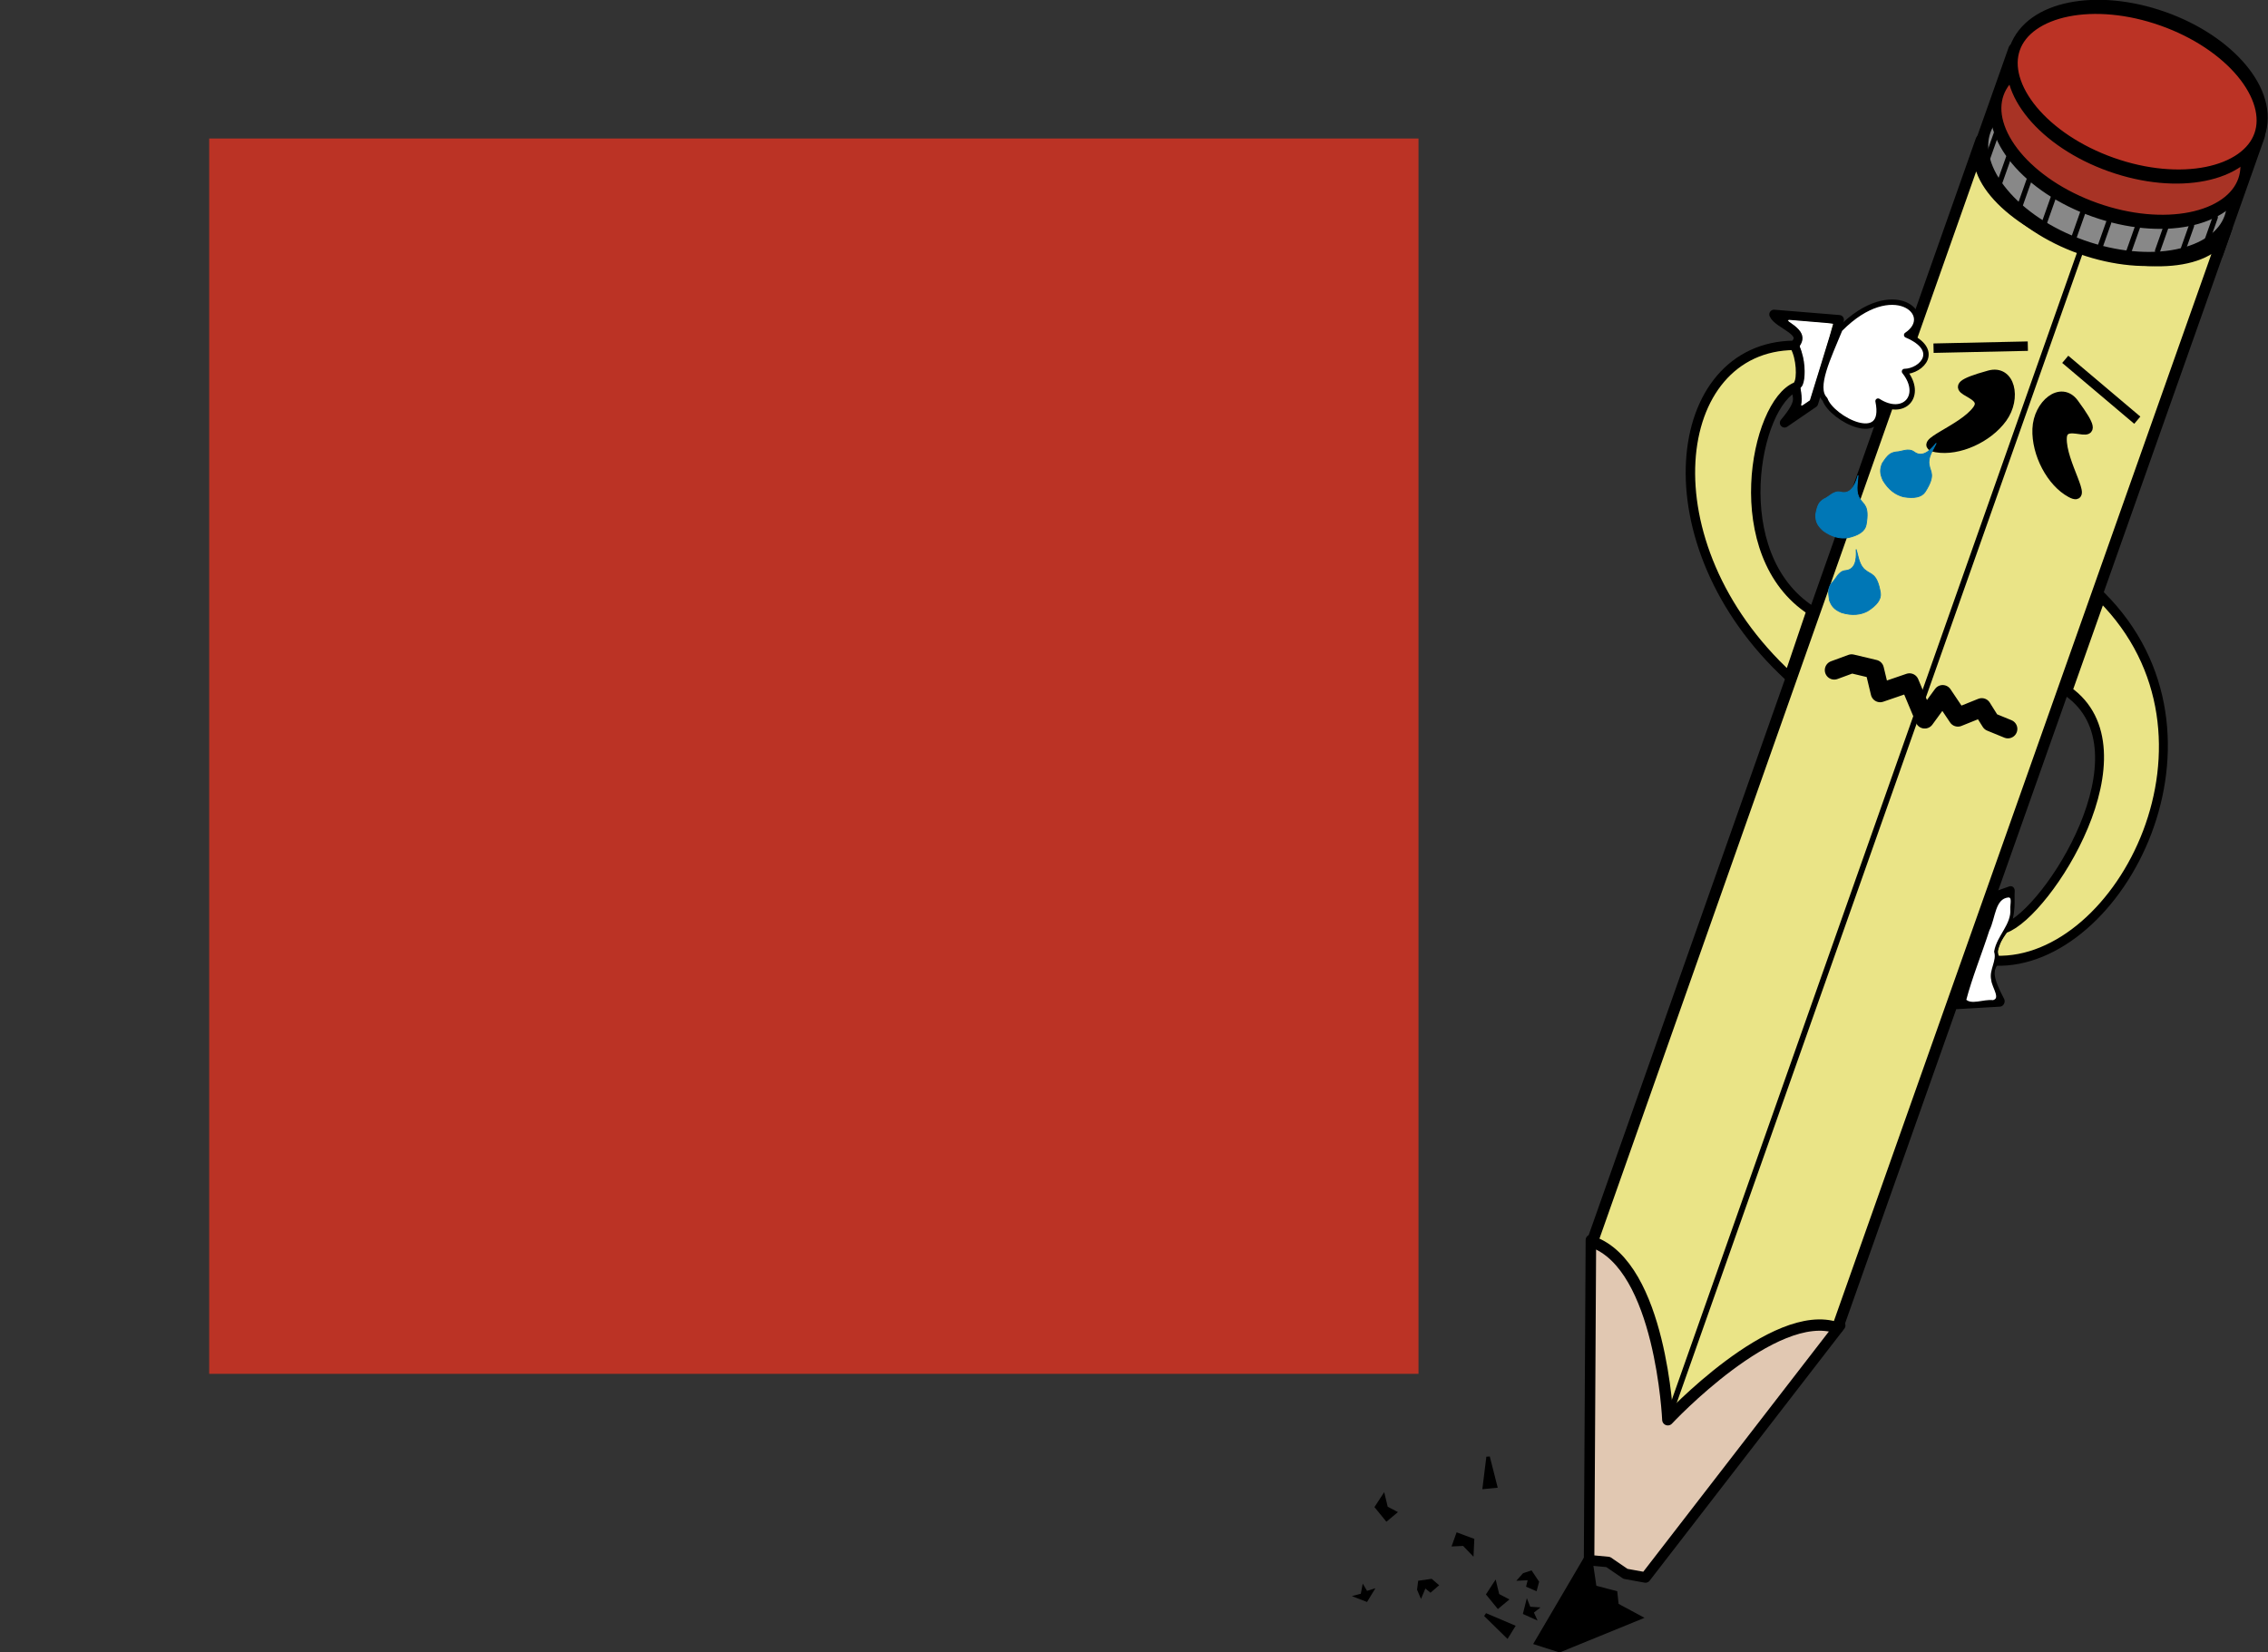 <?xml version="1.0" encoding="UTF-8" standalone="no"?>
<!-- Created with Inkscape (http://www.inkscape.org/) -->

<svg
   xmlns:dc="http://purl.org/dc/elements/1.1/"
   xmlns:cc="http://creativecommons.org/ns#"
   xmlns:rdf="http://www.w3.org/1999/02/22-rdf-syntax-ns#"
   xmlns:svg="http://www.w3.org/2000/svg"
   xmlns="http://www.w3.org/2000/svg"
   xmlns:xlink="http://www.w3.org/1999/xlink"
   xmlns:sodipodi="http://sodipodi.sourceforge.net/DTD/sodipodi-0.dtd"
   xmlns:inkscape="http://www.inkscape.org/namespaces/inkscape"
   width="1294.451"
   height="942.974"
   id="svg2"
   version="1.1"
   inkscape:version="0.48.2 r9819"
   sodipodi:docname="Error500.svg"
   inkscape:export-filename="/home/serafin/Development/Pupils/cusl6-pupils/trunk/pupils/media/img/Error500.png"
   inkscape:export-xdpi="150"
   inkscape:export-ydpi="150">
  <rect width="100%" height="100%" fill="#333333" stroke="none"/>
  <defs
     id="defs4">
    <linearGradient
       inkscape:collect="always"
       id="linearGradient4254">
      <stop
         style="stop-color:#ffffff;stop-opacity:1;"
         offset="0"
         id="stop4256" />
      <stop
         style="stop-color:#ffff00;stop-opacity:1"
         offset="1"
         id="stop4258" />
    </linearGradient>
    <linearGradient
       inkscape:collect="always"
       xlink:href="#linearGradient4254"
       id="linearGradient4260"
       x1="203.462"
       y1="279.848"
       x2="230.484"
       y2="466.221"
       gradientUnits="userSpaceOnUse" />
    <linearGradient
       inkscape:collect="always"
       xlink:href="#linearGradient4254"
       id="linearGradient4272"
       gradientUnits="userSpaceOnUse"
       x1="203.462"
       y1="279.848"
       x2="230.484"
       y2="466.221" />
    <linearGradient
       inkscape:collect="always"
       xlink:href="#linearGradient4254"
       id="linearGradient4274"
       gradientUnits="userSpaceOnUse"
       x1="203.462"
       y1="279.848"
       x2="230.484"
       y2="466.221" />
    <linearGradient
       inkscape:collect="always"
       xlink:href="#linearGradient4254"
       id="linearGradient4276"
       gradientUnits="userSpaceOnUse"
       x1="203.462"
       y1="279.848"
       x2="230.484"
       y2="466.221" />
    <filter
       id="filter4851"
       inkscape:label="Melted jelly"
       inkscape:menu="Bevels"
       inkscape:menu-tooltip="Glossy bevel with blurred edges"
       height="1.3"
       y="-0.15"
       width="1.3"
       x="-0.15"
       color-interpolation-filters="sRGB">
      <feComposite
         id="feComposite4853"
         in2="SourceGraphic"
         operator="arithmetic"
         result="fbSourceGraphic"
         in="SourceGraphic"
         k2="0.9"
         k1="0"
         k3="0"
         k4="0" />
      <feGaussianBlur
         id="feGaussianBlur4855"
         result="result0"
         in="fbSourceGraphic"
         stdDeviation="6" />
      <feSpecularLighting
         id="feSpecularLighting4857"
         specularExponent="25"
         specularConstant="1"
         surfaceScale="6"
         lighting-color="#ffffff"
         result="result1"
         in="result0">
        <feDistantLight
           id="feDistantLight4859"
           azimuth="235"
           elevation="55" />
      </feSpecularLighting>
      <feComposite
         id="feComposite4861"
         in2="result1"
         k3="1.5"
         k2="1"
         operator="arithmetic"
         result="result4"
         in="result0"
         k1="0"
         k4="0" />
      <feComposite
         id="feComposite4863"
         in2="result0"
         operator="atop"
         result="result2"
         in="result4" />
    </filter>
    <filter
       id="filter4851-2"
       inkscape:label="Melted jelly"
       inkscape:menu="Bevels"
       inkscape:menu-tooltip="Glossy bevel with blurred edges"
       height="1.3"
       y="-0.15"
       width="1.3"
       x="-0.15"
       color-interpolation-filters="sRGB">
      <feComposite
         k4="0"
         k3="0"
         k1="0"
         id="feComposite4853-2"
         in2="SourceGraphic"
         operator="arithmetic"
         result="fbSourceGraphic"
         in="SourceGraphic"
         k2="0.9" />
      <feGaussianBlur
         id="feGaussianBlur4855-6"
         result="result0"
         in="fbSourceGraphic"
         stdDeviation="6" />
      <feSpecularLighting
         id="feSpecularLighting4857-0"
         specularExponent="25"
         specularConstant="1"
         surfaceScale="6"
         lighting-color="#ffffff"
         result="result1"
         in="result0">
        <feDistantLight
           id="feDistantLight4859-0"
           azimuth="235"
           elevation="55" />
      </feSpecularLighting>
      <feComposite
         k4="0"
         k1="0"
         id="feComposite4861-8"
         in2="result1"
         k3="1.5"
         k2="1"
         operator="arithmetic"
         result="result4"
         in="result0" />
      <feComposite
         id="feComposite4863-9"
         in2="result0"
         operator="atop"
         result="result2"
         in="result4" />
    </filter>
    <filter
       id="filter4851-2-2"
       inkscape:label="Melted jelly"
       inkscape:menu="Bevels"
       inkscape:menu-tooltip="Glossy bevel with blurred edges"
       height="1.3"
       y="-0.15"
       width="1.3"
       x="-0.15"
       color-interpolation-filters="sRGB">
      <feComposite
         k4="0"
         k3="0"
         k1="0"
         id="feComposite4853-2-6"
         in2="SourceGraphic"
         operator="arithmetic"
         result="fbSourceGraphic"
         in="SourceGraphic"
         k2="0.9" />
      <feGaussianBlur
         id="feGaussianBlur4855-6-3"
         result="result0"
         in="fbSourceGraphic"
         stdDeviation="6" />
      <feSpecularLighting
         id="feSpecularLighting4857-0-9"
         specularExponent="25"
         specularConstant="1"
         surfaceScale="6"
         lighting-color="#ffffff"
         result="result1"
         in="result0">
        <feDistantLight
           id="feDistantLight4859-0-0"
           azimuth="235"
           elevation="55" />
      </feSpecularLighting>
      <feComposite
         k4="0"
         k1="0"
         id="feComposite4861-8-4"
         in2="result1"
         k3="1.5"
         k2="1"
         operator="arithmetic"
         result="result4"
         in="result0" />
      <feComposite
         id="feComposite4863-9-7"
         in2="result0"
         operator="atop"
         result="result2"
         in="result4" />
    </filter>
  </defs>
  <sodipodi:namedview
     id="base"
     pagecolor="#ffffff"
     bordercolor="#666666"
     borderopacity="1.0"
     inkscape:pageopacity="0.0"
     inkscape:pageshadow="2"
     inkscape:zoom="0.41026761"
     inkscape:cx="809.3911"
     inkscape:cy="390.19633"
     inkscape:document-units="px"
     inkscape:current-layer="g4504"
     showgrid="false"
     showguides="true"
     inkscape:guide-bbox="true"
     inkscape:window-width="1366"
     inkscape:window-height="714"
     inkscape:window-x="0"
     inkscape:window-y="26"
     inkscape:window-maximized="1"
     fit-margin-top="0"
     fit-margin-left="0"
     fit-margin-right="0"
     fit-margin-bottom="0" />
  <g
     inkscape:label="Capa 1"
     inkscape:groupmode="layer"
     id="layer1"
     transform="translate(-708.501,1374.689)">
    <g
       id="g4775"
       transform="translate(-551.935,-487.936)"
       inkscape:export-filename="/home/serafin/Development/Pupils/cusl6-pupils/trunk/pupils/media/img/Error500.png"
       inkscape:export-xdpi="150"
       inkscape:export-ydpi="150">
      <path
         sodipodi:nodetypes="ccccccc"
         inkscape:connector-curvature="0"
         id="path3173"
         d="m 2168.434,-179.053 -1.038,182.774 10.904,1.039 9.866,6.75 11.423,2.077 111.119,-143.831 z"
         style="fill:#e1c8b2;fill-opacity:1;stroke:#000000;stroke-width:6;stroke-linecap:round;stroke-linejoin:round;stroke-miterlimit:4;stroke-opacity:1;stroke-dasharray:none" />
      <path
         sodipodi:nodetypes="cccccccc"
         inkscape:connector-curvature="0"
         id="path3943"
         d="m 2166.499,4.691 -26.529,45.174 10.481,3.356 41.565,-16.976 -10.589,-5.697 -0.723,-6.735 -11.831,-3.085 z"
         style="fill:#000000;fill-opacity:1;stroke:#000000;stroke-width:6;stroke-linecap:butt;stroke-linejoin:miter;stroke-miterlimit:4;stroke-opacity:1;stroke-dasharray:none" />
      <path
         inkscape:connector-curvature="0"
         id="path3945"
         d="m 2120.664,47.079 -12.462,-12.202 15.837,6.75 z"
         style="fill:#000000;fill-opacity:1;stroke:#000000;stroke-width:2;stroke-linecap:butt;stroke-linejoin:miter;stroke-miterlimit:4;stroke-opacity:1;stroke-dasharray:none" />
      <path
         inkscape:connector-curvature="0"
         id="path3947"
         d="m 2109.759,23.193 5.712,7.01 4.673,-3.894 -4.933,-2.596 -1.558,-6.491 z"
         style="fill:#000000;fill-opacity:1;stroke:#000000;stroke-width:2;stroke-linecap:butt;stroke-linejoin:miter;stroke-miterlimit:4;stroke-opacity:1;stroke-dasharray:none" />
      <path
         inkscape:connector-curvature="0"
         id="path3949"
         d="m 2128.193,14.366 5.452,-0.26 -1.039,4.154 4.154,1.817 1.039,-3.894 -3.635,-5.452 -3.894,1.298 z"
         style="fill:#000000;fill-opacity:1;stroke:#000000;stroke-width:2;stroke-linecap:butt;stroke-linejoin:miter;stroke-miterlimit:4;stroke-opacity:1;stroke-dasharray:none" />
      <path
         inkscape:connector-curvature="0"
         id="path3951"
         d="m 2132.087,28.645 -1.298,5.192 5.192,2.337 -1.298,-2.856 2.337,-1.817 -3.894,-0.26 z"
         style="fill:#000000;fill-opacity:1;stroke:#000000;stroke-width:2;stroke-linecap:butt;stroke-linejoin:miter;stroke-miterlimit:4;stroke-opacity:1;stroke-dasharray:none" />
      <path
         inkscape:connector-curvature="0"
         id="path3947-8"
         d="m 2046.139,-26.649 5.712,7.01 4.673,-3.894 -4.933,-2.596 -1.558,-6.491 z"
         style="fill:#000000;fill-opacity:1;stroke:#000000;stroke-width:2;stroke-linecap:butt;stroke-linejoin:miter;stroke-miterlimit:4;stroke-opacity:1;stroke-dasharray:none" />
      <path
         inkscape:transform-center-y="-2.0047227"
         inkscape:connector-curvature="0"
         id="path3951-3"
         d="m 2035.253,24.403 4.99,1.937 2.967,-4.86 -2.996,0.931 -1.511,-2.545 -0.744,3.831 z"
         style="fill:#000000;fill-opacity:1;stroke:#000000;stroke-width:2;stroke-linecap:butt;stroke-linejoin:miter;stroke-miterlimit:4;stroke-opacity:1;stroke-dasharray:none" />
      <path
         inkscape:connector-curvature="0"
         id="path3945-8"
         d="m 2107.616,-37.909 2.142,-17.309 4.24,16.685 z"
         style="fill:#000000;fill-opacity:1;stroke:#000000;stroke-width:2;stroke-linecap:butt;stroke-linejoin:miter;stroke-miterlimit:4;stroke-opacity:1;stroke-dasharray:none" />
      <path
         inkscape:connector-curvature="0"
         id="path3949-0"
         d="m 2071.455,23.285 2.116,-5.031 3.3,2.728 3.43,-2.965 -3.066,-2.616 -6.486,0.93 -0.507,4.074 z"
         style="fill:#000000;fill-opacity:1;stroke:#000000;stroke-width:2;stroke-linecap:butt;stroke-linejoin:miter;stroke-miterlimit:4;stroke-opacity:1;stroke-dasharray:none" />
      <path
         inkscape:connector-curvature="0"
         id="path3947-2"
         d="m 2100.865,-7.752 -8.476,-3.149 -2.055,5.725 5.568,-0.261 4.632,4.806 z"
         style="fill:#000000;fill-opacity:1;stroke:#000000;stroke-width:2;stroke-linecap:butt;stroke-linejoin:miter;stroke-miterlimit:4;stroke-opacity:1;stroke-dasharray:none" />
      <path
         sodipodi:nodetypes="ccccsccc"
         inkscape:connector-curvature="0"
         id="path2985-8"
         d="m 2531.367,-756.908 -222.213,628.091 c -36.045,-12.751 -96.817,52.391 -96.817,52.391 0,0 -3.845,-87.672 -43.092,-101.556 l 221.957,-628.77 c -7.997,22.654 19.949,47.701 57.469,60.871 34.464,12.089 74.654,11.708 82.696,-11.026 z"
         style="fill:#eae487;fill-opacity:1;stroke:#000000;stroke-width:6.463;stroke-linecap:round;stroke-linejoin:round;stroke-miterlimit:4;stroke-opacity:1;stroke-dasharray:none" />
      <path
         sodipodi:nodetypes="cc"
         inkscape:connector-curvature="0"
         id="path3793"
         d="M 2211.904,-75.301 2449.131,-746.956"
         style="fill:none;stroke:#000000;stroke-width:3.231;stroke-linecap:round;stroke-linejoin:round;stroke-miterlimit:4;stroke-opacity:1;stroke-dasharray:none" />
      <path
         sodipodi:nodetypes="ccccccccccc"
         inkscape:connector-curvature="0"
         id="path3174"
         d="m 2307.32,-504.271 9.927,-3.647 13.043,3.103 3.239,13.475 16.739,-5.737 8.691,20.745 10.248,-14.045 8.691,12.956 13.623,-5.477 5.124,8.166 9.797,4.012"
         style="fill:none;stroke:#000000;stroke-width:10.771;stroke-linecap:round;stroke-linejoin:round;stroke-miterlimit:4;stroke-opacity:1;stroke-dasharray:none" />
      <g
         transform="matrix(0.943,0.334,-0.387,1.094,2460.821,-903.869)"
         id="g4303">
        <path
           id="path5159-3"
           style="fill:#eae487;fill-opacity:1;stroke:#000000;stroke-width:5;stroke-linecap:round;stroke-linejoin:round;stroke-miterlimit:4;stroke-opacity:1;stroke-dasharray:none"
           d="m 129.913,476.157 c -5.466,-4.459 -1.05,-14.149 -0.069,-17.238 m -11.628,-168.084 0,49.397 c 56.372,13.639 31.314,106.24 11.463,119.996 0.233,-8.969 -2.645,-12.738 -4.403,-17.894 l -7.522,5.25 c 0,25.821 0.605,26.16 0.605,55.795 l 22.527,-8.179 c -10.064,-7.988 -13.135,-12.481 -10.418,-18.167 68.034,-18.513 88.795,-144.673 -12.253,-186.197 z"
           inkscape:connector-curvature="0" />
        <path
           style="fill:#ffffff;fill-opacity:1;stroke:#000000;stroke-width:1.786;stroke-linecap:round;stroke-linejoin:round;stroke-miterlimit:4;stroke-dasharray:none"
           d="m 125.125,444.719 c -7.789,3.221 -3.463,12.755 -4.507,19.187 0.418,12.161 -0.329,24.593 0.846,36.59 4.604,2.244 10.571,-3.144 15.661,-3.978 5.006,-3.207 -2.796,-7.093 -4.437,-10.392 -2.98,-3.921 -0.384,-9.521 -3.75,-13.469 -1.455,-7.463 4.314,-15.003 0.594,-22.438 -1.037,-1.985 -1.115,-6.521 -4.406,-5.5 z"
           id="path4227"
           inkscape:connector-curvature="0" />
      </g>
      <path
         sodipodi:nodetypes="cccccccccccc"
         inkscape:connector-curvature="0"
         d="m 2284.834,-689.067 c 3.696,6.556 4.053,18.38 2.058,21.514 m -5.422,166.897 12.76,-37.618 c -49.191,-31.756 -32.245,-118.354 -8.567,-127.743 0.011,6.568 4.222,7.557 -6.694,20.583 l 16.511,-11.31 c 8.841,-28.621 4.524,-14.673 14.671,-47.521 l -37.216,-3.038 c 2.475,5.766 20.067,9.765 11.669,17.653 -71.342,0.44 -85.462,113.143 -3.134,188.994 z"
         style="fill:#eae487;fill-opacity:1;stroke:#000000;stroke-width:5.385;stroke-linecap:round;stroke-linejoin:round;stroke-miterlimit:4;stroke-opacity:1;stroke-dasharray:none"
         id="path5159-3-2" />
      <g
         transform="matrix(0.943,0.334,-0.387,1.094,1896.167,-1119.983)"
         id="g4604">
        <g
           id="g4597"
           transform="translate(0,-4)">
          <path
             transform="matrix(6.297,0,0,7.349,-315.964,-1892.681)"
             d="m 164.402,272.651 c 0,2.859 -5.258,5.177 -11.743,5.177 -6.485,0 -11.743,-2.318 -11.743,-5.177 0,-2.859 5.258,-5.177 11.743,-5.177 6.485,0 11.743,2.318 11.743,5.177 z"
             sodipodi:ry="5.177032"
             sodipodi:rx="11.743023"
             sodipodi:cy="272.6507"
             sodipodi:cx="152.6593"
             id="path3941-9"
             style="fill:#888888;fill-opacity:1;fill-rule:nonzero;stroke:#000000;stroke-width:0.97;stroke-linecap:round;stroke-linejoin:round;stroke-miterlimit:4;stroke-opacity:1;stroke-dasharray:none"
             sodipodi:type="arc" />
          <path
             transform="matrix(6.242,0,0,7.349,-307.435,-1912.122)"
             d="m 164.526,272.651 c 0,2.859 -5.313,5.177 -11.867,5.177 -6.554,0 -11.867,-2.318 -11.867,-5.177 0,-2.859 5.313,-5.177 11.867,-5.177 6.554,0 11.867,2.318 11.867,5.177 z"
             sodipodi:ry="5.177032"
             sodipodi:rx="11.866713"
             sodipodi:cy="272.6507"
             sodipodi:cx="152.6593"
             id="path3941-9-0"
             style="fill:#a83325;fill-opacity:1;fill-rule:nonzero;stroke:#000000;stroke-width:0.97;stroke-linecap:round;stroke-linejoin:round;stroke-miterlimit:4;stroke-opacity:1;stroke-dasharray:none"
             sodipodi:type="arc" />
          <path
             transform="matrix(6.249,0,0,7.349,-308.386,-1935.776)"
             d="m 164.505,272.651 c 0,2.859 -5.304,5.177 -11.846,5.177 -6.542,0 -11.846,-2.318 -11.846,-5.177 0,-2.859 5.304,-5.177 11.846,-5.177 6.542,0 11.846,2.318 11.846,5.177 z"
             sodipodi:ry="5.177032"
             sodipodi:rx="11.846097"
             sodipodi:cy="272.6507"
             sodipodi:cx="152.6593"
             id="path3941-9-5"
             style="fill:#bb3325;fill-opacity:1;fill-rule:nonzero;stroke:#000000;stroke-width:0.97;stroke-linecap:round;stroke-linejoin:round;stroke-miterlimit:4;stroke-opacity:1;stroke-dasharray:none"
             sodipodi:type="arc" />
          <path
             inkscape:connector-curvature="0"
             id="path4404"
             d="m 571.037,130.01 0,-61.531"
             style="fill:none;stroke:#000000;stroke-width:6;stroke-linecap:round;stroke-linejoin:round;stroke-miterlimit:4;stroke-opacity:1;stroke-dasharray:none" />
          <path
             inkscape:connector-curvature="0"
             id="path4404-3"
             d="m 719.865,130.01 0,-61.531"
             style="fill:none;stroke:#000000;stroke-width:6;stroke-linecap:round;stroke-linejoin:round;stroke-miterlimit:4;stroke-opacity:1;stroke-dasharray:none" />
        </g>
        <g
           id="g4585"
           transform="translate(0,-2)">
          <path
             transform="translate(-106.839,83.996)"
             inkscape:connector-curvature="0"
             id="path4495"
             d="m 746.156,45.365 0,14.539"
             style="fill:none;stroke:#000000;stroke-width:3;stroke-linecap:round;stroke-linejoin:round;stroke-miterlimit:4;stroke-opacity:1;stroke-dasharray:none" />
          <path
             inkscape:connector-curvature="0"
             id="path4495-8"
             d="m 620.625,127.284 0,14.539"
             style="fill:none;stroke:#000000;stroke-width:3;stroke-linecap:round;stroke-linejoin:round;stroke-miterlimit:4;stroke-opacity:1;stroke-dasharray:none" />
          <path
             inkscape:connector-curvature="0"
             id="path4495-7"
             d="m 604.268,124.168 0,14.539"
             style="fill:none;stroke:#000000;stroke-width:3;stroke-linecap:round;stroke-linejoin:round;stroke-miterlimit:4;stroke-opacity:1;stroke-dasharray:none" />
          <path
             inkscape:connector-curvature="0"
             id="path4495-80"
             d="m 588.951,117.678 0,14.539"
             style="fill:none;stroke:#000000;stroke-width:3;stroke-linecap:round;stroke-linejoin:round;stroke-miterlimit:4;stroke-opacity:1;stroke-dasharray:none" />
          <path
             inkscape:connector-curvature="0"
             id="path4495-8-8"
             d="m 655.154,131.308 0,14.539"
             style="fill:none;stroke:#000000;stroke-width:3;stroke-linecap:round;stroke-linejoin:round;stroke-miterlimit:4;stroke-opacity:1;stroke-dasharray:none" />
          <path
             inkscape:connector-curvature="0"
             id="path4495-7-3"
             d="m 671.511,128.192 0,14.539"
             style="fill:none;stroke:#000000;stroke-width:3;stroke-linecap:round;stroke-linejoin:round;stroke-miterlimit:4;stroke-opacity:1;stroke-dasharray:none" />
          <path
             inkscape:connector-curvature="0"
             id="path4495-80-2"
             d="m 686.828,121.702 0,14.539"
             style="fill:none;stroke:#000000;stroke-width:3;stroke-linecap:round;stroke-linejoin:round;stroke-miterlimit:4;stroke-opacity:1;stroke-dasharray:none" />
          <path
             inkscape:connector-curvature="0"
             id="path4495-8-8-7"
             d="m 700.329,119.235 0,14.539"
             style="fill:none;stroke:#000000;stroke-width:3;stroke-linecap:round;stroke-linejoin:round;stroke-miterlimit:4;stroke-opacity:1;stroke-dasharray:none" />
          <path
             inkscape:connector-curvature="0"
             id="path4495-8-8-6"
             d="m 711.493,111.447 0,14.539"
             style="fill:none;stroke:#000000;stroke-width:3;stroke-linecap:round;stroke-linejoin:round;stroke-miterlimit:4;stroke-opacity:1;stroke-dasharray:none" />
          <path
             inkscape:connector-curvature="0"
             id="path4495-8-8-64"
             d="m 577.787,108.591 0,14.539"
             style="fill:none;stroke:#000000;stroke-width:3;stroke-linecap:round;stroke-linejoin:round;stroke-miterlimit:4;stroke-opacity:1;stroke-dasharray:none" />
        </g>
      </g>
      <path
         inkscape:connector-curvature="0"
         id="path4951"
         d="m 2417.805,-689.193 -53.813,1.158"
         style="fill:none;stroke:#000000;stroke-width:5.385;stroke-linecap:butt;stroke-linejoin:miter;stroke-miterlimit:4;stroke-opacity:1;stroke-dasharray:none" />
      <path
         inkscape:connector-curvature="0"
         id="path4951-2"
         d="m 2439.166,-681.671 41.114,34.739"
         style="fill:none;stroke:#000000;stroke-width:5.385;stroke-linecap:butt;stroke-linejoin:miter;stroke-miterlimit:4;stroke-opacity:1;stroke-dasharray:none" />
      <path
         sodipodi:nodetypes="sssss"
         inkscape:connector-curvature="0"
         id="path3866-9-4-3"
         d="m 2403.446,-648.01 c -8.321,11.526 -25.261,19.102 -37.837,16.922 -12.576,-2.18 14.817,-10.353 23.138,-21.879 8.321,-11.526 -27.61,-10.29 6.995,-19.86 12.302,-3.402 16.025,13.291 7.704,24.817 z"
         style="fill:#000000;fill-opacity:1;stroke:#000000;stroke-width:5;stroke-linecap:round;stroke-linejoin:round;stroke-miterlimit:4;stroke-opacity:1;stroke-dasharray:none" />
      <path
         sodipodi:nodetypes="sssss"
         inkscape:connector-curvature="0"
         id="path3866-9-4-3-2"
         d="m 2422.923,-641.95 c -0.567,14.204 8.085,30.621 19.325,36.668 11.24,6.047 -5.267,-17.291 -4.7,-31.496 0.567,-14.204 28.075,8.946 6.754,-19.943 -7.579,-10.269 -20.811,0.566 -21.379,14.77 z"
         style="fill:#000000;fill-opacity:1;stroke:#000000;stroke-width:5;stroke-linecap:round;stroke-linejoin:round;stroke-miterlimit:4;stroke-opacity:1;stroke-dasharray:none" />
      <path
         sodipodi:nodetypes="ccccccccc"
         inkscape:connector-curvature="0"
         id="path4040"
         d="m 2365.508,-633.798 c -1.923,4.137 -4.976,8.169 -3.965,12.575 0.545,3.908 3.786,5.5 -2.284,15.092 -2.026,3.147 -6.323,3.955 -12.418,2.912 -4.348,-1.12 -8.324,-3.808 -11.638,-9.28 -1.838,-4.023 -1.816,-6.282 -0.497,-9.705 3.195,-5.041 4.673,-6.073 7.954,-6.6 3.094,9.7e-4 7.055,-2.562 10.433,0.115 4.071,2.855 8.222,0.279 12.414,-5.109 z"
         style="fill:#0077b6;fill-opacity:1;stroke:#0077b6;stroke-width:0.482px;stroke-linecap:butt;stroke-linejoin:miter;stroke-opacity:1" />
      <path
         sodipodi:nodetypes="ccccccccc"
         inkscape:connector-curvature="0"
         id="path4040-6"
         d="m 2320.874,-615.207 c -0.222,4.556 -1.53,9.442 1.067,13.142 1.978,3.415 5.58,3.667 3.573,14.839 -0.69,3.679 -4.366,6.047 -10.405,7.378 -4.449,0.602 -9.145,-0.39 -14.277,-4.209 -3.219,-3.034 -4.05,-5.134 -4.118,-8.802 1.059,-5.873 2.039,-7.386 4.88,-9.111 2.865,-1.166 5.569,-5.032 9.707,-3.826 4.847,1.11 7.721,-2.84 9.572,-9.411 z"
         style="fill:#0077b6;fill-opacity:1;stroke:#0077b6;stroke-width:0.482px;stroke-linecap:butt;stroke-linejoin:miter;stroke-opacity:1" />
      <path
         sodipodi:nodetypes="ccccccccc"
         inkscape:connector-curvature="0"
         id="path4040-4"
         d="m 2319.824,-573.213 c 1.331,4.363 1.752,9.404 5.446,12.008 3.015,2.545 6.491,1.565 8.379,12.758 0.594,3.695 -2.065,7.166 -7.299,10.46 -3.984,2.07 -8.739,2.724 -14.86,0.864 -4.055,-1.767 -5.547,-3.463 -6.851,-6.892 -0.988,-5.886 -0.577,-7.641 1.513,-10.224 2.303,-2.066 3.541,-6.618 7.843,-6.882 4.937,-0.594 6.306,-5.282 5.828,-12.093 z"
         style="fill:#0077b6;fill-opacity:1;stroke:#0077b6;stroke-width:0.482px;stroke-linecap:butt;stroke-linejoin:miter;stroke-opacity:1" />
      <path
         sodipodi:nodetypes="cccccc"
         inkscape:connector-curvature="0"
         id="path5157"
         d="m 2310.76,-699.046 c 29.892,-30.221 55.414,-8.136 37.882,3.499 19.956,8.523 8.668,20.631 -1.219,20.821 10.979,13.795 -0.331,26.364 -15.101,16.907 5.466,26.378 -26.488,10.182 -30.285,-1.009 -6.74,-6.674 2.114,-24.32 8.632,-40.322"
         style="fill:#ffffff;fill-opacity:1;stroke:#000000;stroke-width:3.075;stroke-linecap:round;stroke-linejoin:round;stroke-miterlimit:4;stroke-opacity:1;stroke-dasharray:none" />
      <path
         inkscape:connector-curvature="0"
         id="path4464"
         d="m 2288.875,-655.997 c 0.337,-1.131 0.317,-4.508 -0.042,-6.863 l -0.363,-2.383 0.514,-0.585 c 2.017,-2.297 2.447,-10.213 0.93,-17.135 -0.402,-1.837 -1.349,-4.908 -1.756,-5.693 -0.204,-0.394 -0.198,-0.522 0.038,-0.83 0.548,-0.715 1.191,-2.323 1.326,-3.318 0.457,-3.369 -1.522,-6.359 -6.413,-9.687 -1.529,-1.04 -1.959,-1.409 -1.56,-1.338 0.303,0.054 5.962,0.529 12.575,1.055 6.614,0.526 12.083,1.006 12.155,1.067 0.071,0.061 -2.866,9.809 -6.527,21.662 l -6.657,21.551 -2.009,1.366 c -1.105,0.751 -2.084,1.413 -2.176,1.47 -0.095,0.059 -0.11,-0.086 -0.035,-0.338 l 0,0 z"
         style="fill:#ffffff;fill-opacity:1;stroke:#ffffff;stroke-width:0.734;stroke-linecap:round;stroke-linejoin:round;stroke-miterlimit:4;stroke-opacity:1;stroke-dasharray:none" />
    </g>
    <g
       id="g4504"
       transform="translate(-660.481,-369.703)">
      <flowRoot
         transform="matrix(2.007,0,0,2.173,12.732,-4606.465)"
         style="font-size:64px;font-style:normal;font-weight:bold;text-align:center;line-height:125%;letter-spacing:0px;word-spacing:0px;text-anchor:middle;fill:#bb3325;fill-opacity:1;stroke:none;font-family:Sans;-inkscape-font-specification:Sans Bold"
         id="flowRoot4490"
         xml:space="preserve"><flowRegion
           id="flowRegion4492"><rect
             style="font-size:64px;font-style:normal;font-weight:bold;text-align:center;text-anchor:middle;-inkscape-font-specification:Sans Bold;fill:#bb3325;fill-opacity:1"
             y="1693.758"
             x="735.252"
             height="324.462"
             width="343.898"
             id="rect4494" /></flowRegion><flowPara
           id="flowPara4496"
           style="fill:#bb3325;fill-opacity:1">Error 500</flowPara><flowPara
           id="flowPara4498"
           style="fill:#eae487;fill-opacity:1">Internal</flowPara><flowPara
           id="flowPara4500"
           style="fill:#eae487;fill-opacity:1">Server</flowPara><flowPara
           id="flowPara4502"
           style="fill:#eae487;fill-opacity:1">Error</flowPara></flowRoot>    </g>
  </g>
</svg>

